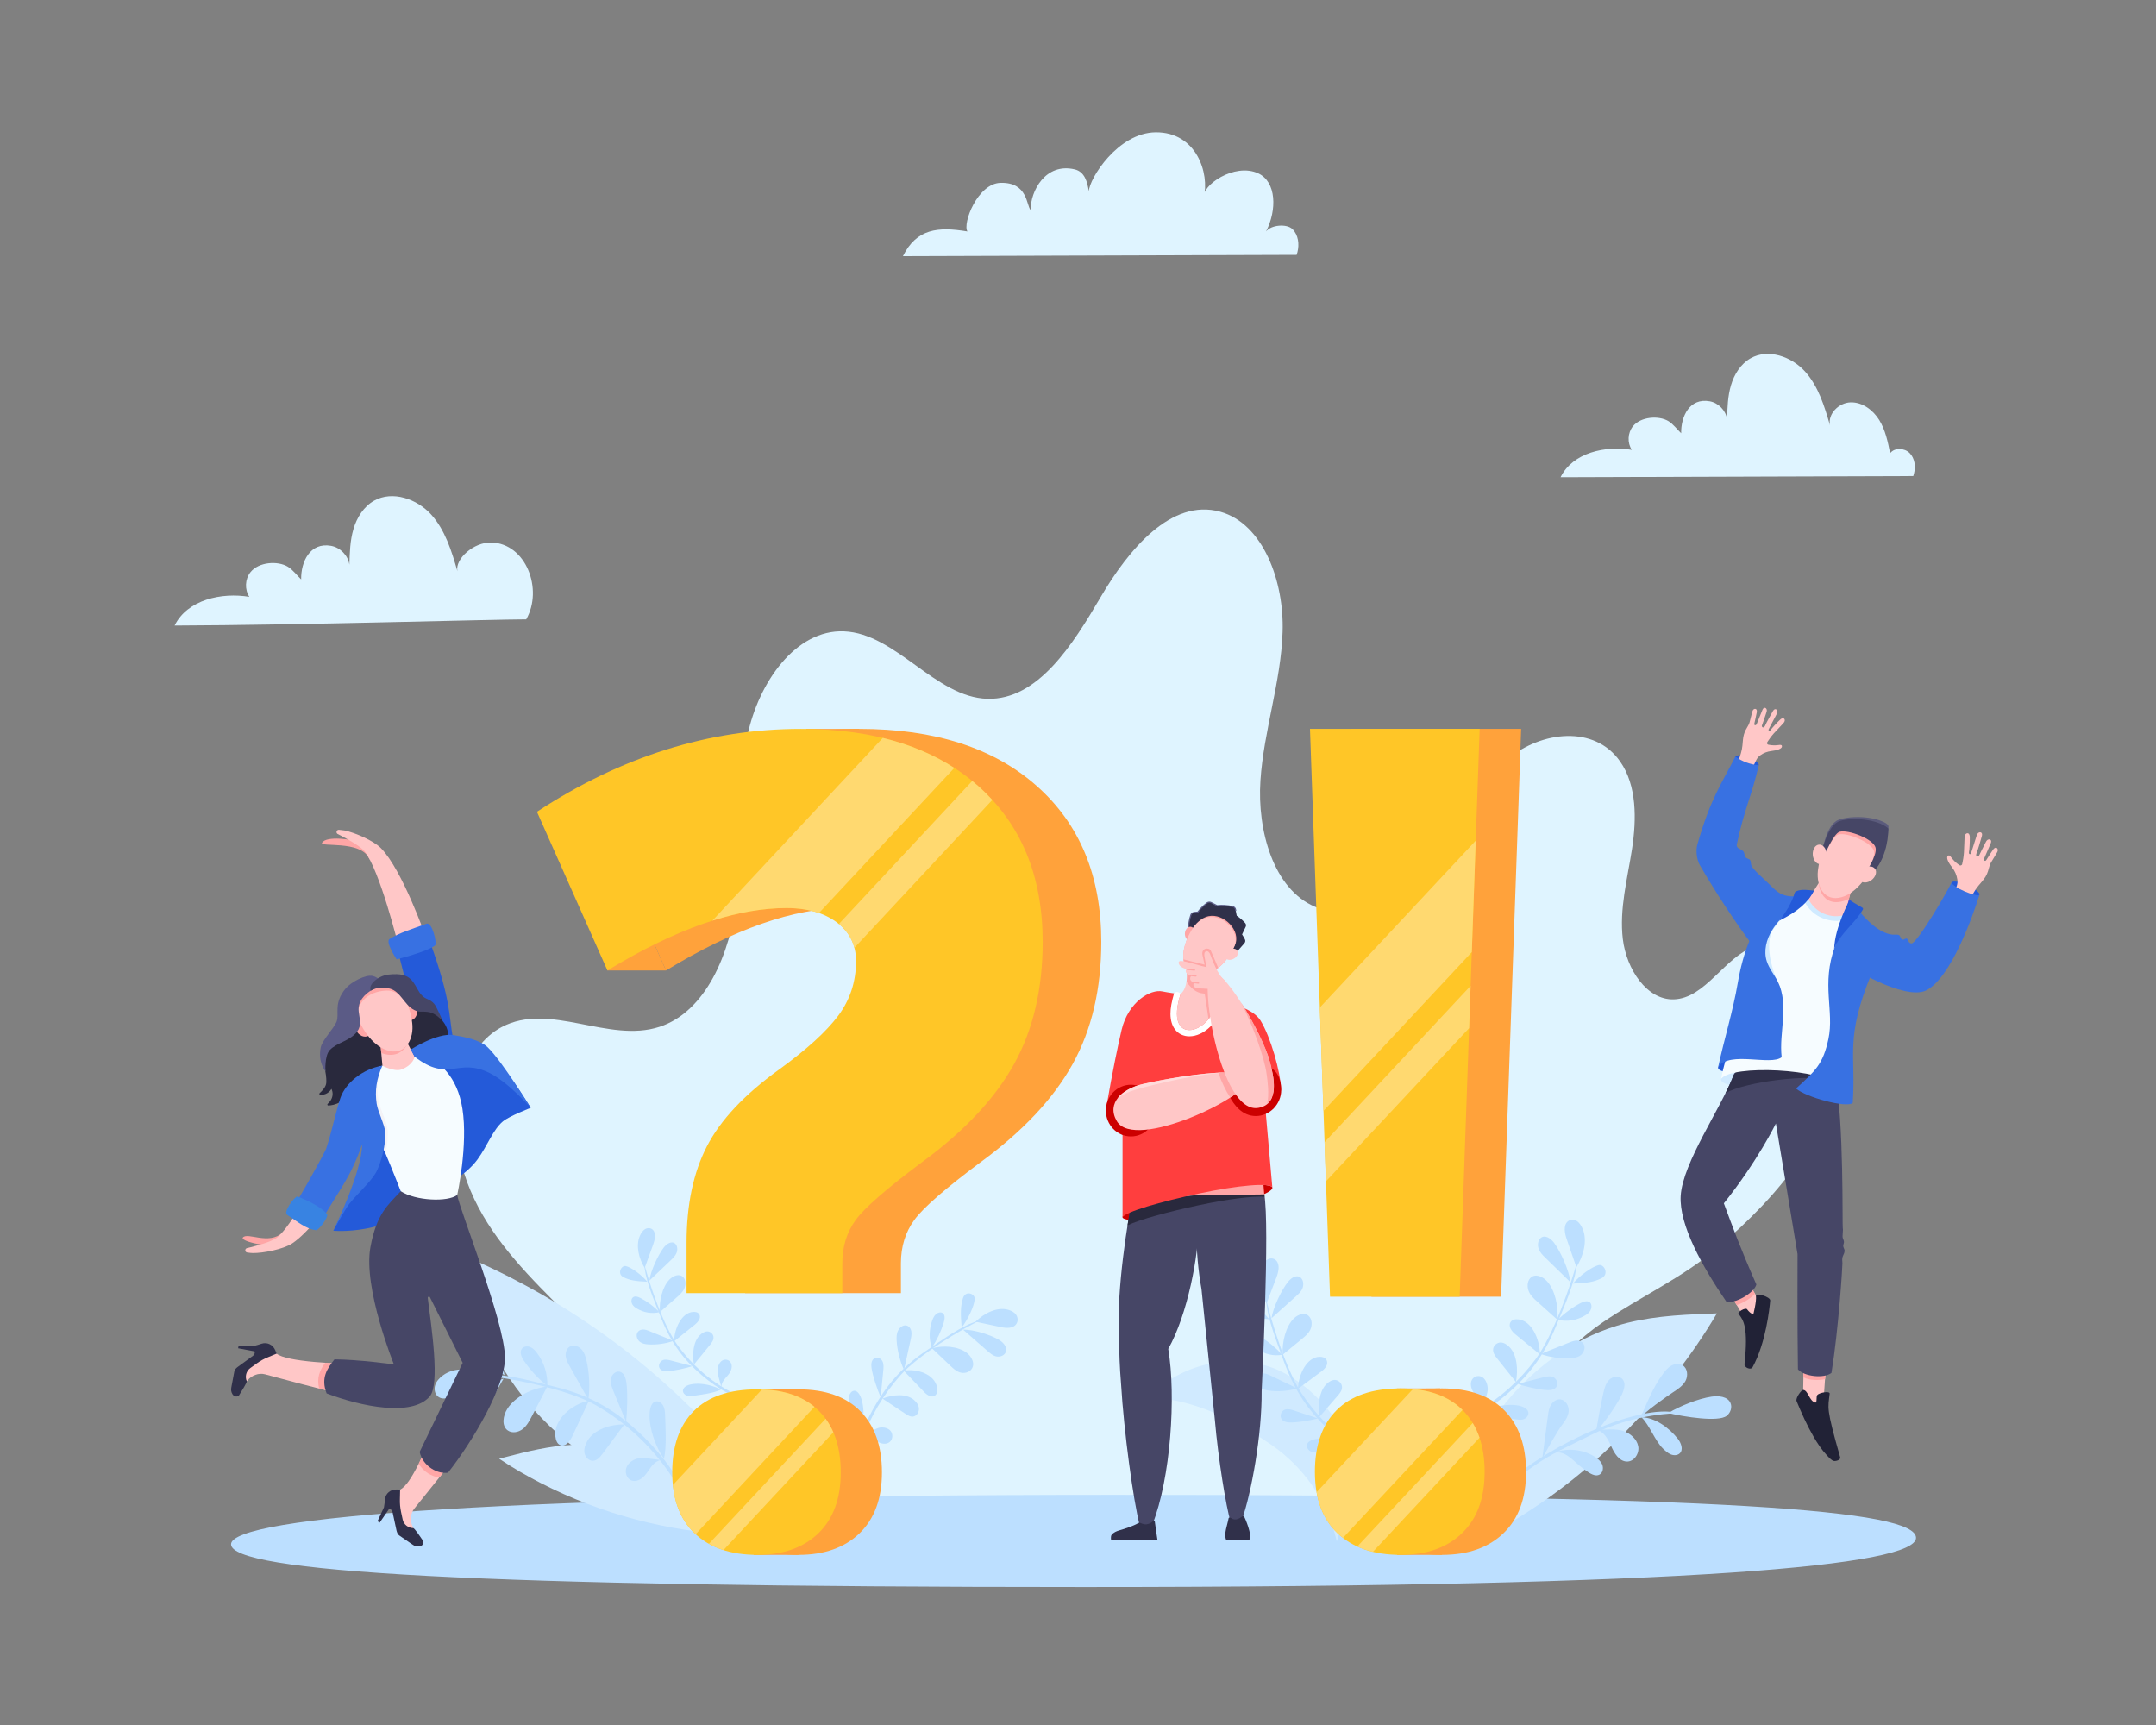 <svg version="1.2" xmlns="http://www.w3.org/2000/svg" viewBox="0 0 5000 4000" width="5000" height="4000">
	<rect x="0" y="0" width="5000" height="4000" fill="#808080" stroke="none"/>
	<title>vecteezy_q-and-a-or-faq-concept-with-tiny-people-characters-big_6959758-ai</title>
	<style>
		.s0 { fill: #dff4ff } 
		.s1 { fill: #bcdfff } 
		.s2 { fill: #d0eaff } 
		.s3 { fill: #ffa23b } 
		.s4 { fill: #ffc627 } 
		.s5 { fill: #ffd970 } 
		.s6 { fill: #ffc7c7 } 
		.s7 { fill: #30304a } 
		.s8 { fill: #245ad9 } 
		.s9 { fill: #29293d } 
		.s10 { fill: #ffa6a6 } 
		.s11 { fill: #f6fcff } 
		.s12 { fill: #3871e2 } 
		.s13 { fill: #464666 } 
		.s14 { fill: #5b5b86 } 
		.s15 { fill: #f3f3f7 } 
		.s16 { fill: #3883e2 } 
		.s17 { fill: #6e3fca } 
		.s18 { fill: #212236 } 
		.s19 { fill: #5b5b7c } 
		.s20 { fill: #cc0000 } 
		.s21 { fill: #000000 } 
		.s22 { fill: #ff3e3e } 
		.s23 { fill: #ffffff } 
		.s24 { fill: #ffdcdc } 
	</style>
	<g id="_Artboards_">
	</g>
	<g id="artwork">
		<g id="&lt;Group&gt;">
			<path id="&lt;Path&gt;" class="s0" d="m4215.4 2248.8c-35.5-46.6-94.4-72.6-146-54.5-70.3 24.8-114.4 121.2-188.1 123.1-62 1.6-109.4-69.8-117.8-139.7-8.4-69.9 10.6-139.5 21.3-208.8 10.7-69.4 11.3-147.5-27.4-202.9-59.7-85.6-182.6-70.4-260-6.7-77.3 63.7-126.7 161.5-192.5 240.2-65.8 78.8-165 141.1-255.1 103.2-96.4-40.6-134.5-176.6-126.7-292.9 7.8-116.4 47.6-227.8 51.4-344.4 3.9-116.7-44.8-251.1-144.7-278.8-113.8-31.5-212.7 87.9-277.4 198.2-64.7 110.3-145.4 238.6-262.3 235.6-121.5-3.2-211.7-151.7-333.1-156.4-111.7-4.3-197.8 118.3-223.6 241.7-25.8 123.5-11 253.4-25.3 379.3-14.3 125.9-71.3 260.9-178.5 296-118.8 38.9-254.6-58.9-366.5 0.8-84.4 45.1-118.3 167.7-102.2 272.5 37.8 244.9 261.2 368.8 402.5 556.2 41 54.3 76.9 112.6 104.3 174.4 17.9 40.6 31.5 159.7 63.1 177.3 22.3 12.4 95-1.8 121.7-2.2q66.2-1.2 132.5-2.4 127.3-2.3 254.7-4.6 509.6-9.2 1019.2-18.5 0 0 0.1 0 61.1-1.1 122.2-2.2c26.9-0.5 88.6 10 111.8-2.1 39.1-20.5 62.8-120.9 83-161.4 57.2-114.7 129.9-226.4 239.3-301.4 89.4-61.3 186.3-104 269.2-175 138.1-118.3 277.7-274.4 280-471.6 0.8-61.5-13.6-125.3-49.1-172z"/>
			<g id="&lt;Group&gt;">
				<path id="&lt;Path&gt;" class="s0" d="m404.9 1450.6c286.2-0.9 740.1-14.4 815.5-14.4 39.6-69.7-0.3-175.7-80.6-178.2-41.4-1.3-85 38.5-79 66.4-13.6-46.8-28.3-95.3-61.1-131.5-32.8-36.1-89.4-55.9-132.1-31.9-24.3 13.7-40.1 39.2-47.9 65.8-7.9 26.7-8.7 54.8-9.4 82.6-3.2-21.4-21.1-39.8-42.5-43.7-48.9-8.8-70.1 37-69.4 77.9-9.6-9.2-19.3-22.3-30.6-29.3-23.7-14.5-68-11.4-87 12.6-12.7 16-13.8 40-2.6 57.1-64.1-10.8-143.7 6.5-173.3 66.6z"/>
				<path id="&lt;Path&gt;" class="s0" d="m2094 594q456.5-1.5 913-3 1.1-3 1.9-6.2c4.7-18.4 2.2-39.8-11.3-53.3-13.4-13.5-50.1-10-61.5 5.2 25.6-49.7 24.1-115-18-134.7-55-25.6-133 28.2-126.6 57.8 14.4-59.6-17.7-153.7-111.2-153-87.7 0.7-154.4 107.5-155.2 137-3.4-22.7-10-45.5-32.4-51-68.1-16.4-103.2 50.7-102.5 94.2-10.2-9.8-5.9-64.8-70-63-53.2 1.5-88.5 94.6-76.6 112.7-68.2-11.4-118-6.6-149.6 57.3z"/>
				<path id="&lt;Path&gt;" class="s0" d="m3619.1 1106.6q409-1.4 818-2.7 0.9-2.8 1.6-5.6c4.3-16.4 2-35.6-10-47.7-12.1-12.1-35-13.2-45.3 0.4-5.3-26.6-11-53.9-25.2-77-14.3-23.2-39.2-41.8-66.5-41-27.3 0.8-53.4 26.8-47.7 53.3-13-44.5-26.9-90.7-58.2-125.2-31.2-34.4-85.2-53.3-125.8-30.4-23.2 13-38.2 37.3-45.7 62.7-7.5 25.4-8.3 52.2-9 78.6-3-20.3-20-37.9-40.4-41.5-46.6-8.4-66.8 35.2-66.1 74.1-9.2-8.7-18.4-21.2-29.2-27.9-22.5-13.8-64.7-10.8-82.9 12-12 15.2-13.1 38.2-2.4 54.4-61.1-10.2-136.9 6.2-165.2 63.5z"/>
			</g>
			<path id="&lt;Path&gt;" class="s1" d="m4443.5 3565.9c0 63.6-507.3 114.2-1929.2 114.2-1421.9 0-1978.5-35.7-1978.5-99.2 0-63.6 630.5-114.6 2052.4-114.6 1421.8 0 1855.3 36.1 1855.3 99.6z"/>
			<g id="&lt;Group&gt;">
				<g id="&lt;Group&gt;">
					<g id="&lt;Group&gt;">
						<path id="&lt;Path&gt;" class="s1" d="m2283.9 3056.1c-55.8 26.1-154.5 86.5-196.1 133.4-39.4 44.5-69.9 96.6-89.4 151.8-11.8 33.2-19.4 67.6-22.8 102-0.4 4.3-6.9 3.5-6.5-0.8 5.9-60.1 25.1-120.1 55.3-174.4 30-53.9 64.8-95.9 121.8-134.8 37.5-25.6 67.9-47.2 99.9-62.2 4-1.9 37.8-15 37.8-15z"/>
					</g>
					<g id="&lt;Group&gt;">
						<path id="&lt;Path&gt;" class="s1" d="m1995.5 3328.3c15.4-49.9 4-105.3-15.1-103.3-5.6 0.5-10 6.6-11.2 12.3-1.3 5.7-0.1 11.3 1.4 16.7 5.3 20.1 13.9 57.2 24.9 74.3z"/>
					</g>
					<g id="&lt;Group&gt;">
						<path id="&lt;Path&gt;" class="s1" d="m2042.3 3239.9q3-30.2 6-60.5c0.8-7.9 1.6-16.3-1.9-23.1-3.4-6.8-12.6-10.8-19.3-6.1-6.8 4.7-7 14.3-5.9 22 2.4 17.8 14 51.7 21.1 67.7z"/>
					</g>
					<g id="&lt;Group&gt;">
						<path id="&lt;Path&gt;" class="s1" d="m2096.5 3176.6q7.6-34.4 15.1-68.8c1.5-6.8 3-13.8 1.9-20.4-1.1-6.6-5.5-12.9-12-13.9-7.5-1.3-15.3 4.7-18.8 11.9-3.6 7.2-3.7 15.3-3.3 23 1.3 22.7 7.8 48.2 17.1 68.2z"/>
					</g>
					<g id="&lt;Group&gt;">
						<path id="&lt;Path&gt;" class="s1" d="m2161 3125.4c11.9-18.2 21.3-38 27.6-58.5 2.5-8.1 3.8-18.5-2.9-22.4-4.5-2.6-10.8-0.9-15.1 2.9-4.2 3.8-6.7 9.1-8.6 14.3-7.6 21-8 43.9-1 63.7z"/>
					</g>
					<g id="&lt;Group&gt;">
						<path id="&lt;Path&gt;" class="s1" d="m2230.2 3078q0.1-0.1 0.3-0.1c13.3-17 28.8-48.4 30-65.6 0.9-12.7-21.8-21.3-27.6-1.2-5.3 18.4-5.6 34.8-2.7 66.9z"/>
					</g>
					<g id="&lt;Group&gt;">
						<path id="&lt;Path&gt;" class="s1" d="m2262.5 3064.8q1.6 0.3 3.1 0.7 28 5.9 56 11.9c12.4 2.6 28.7 3.6 35.8-8 4.2-6.7 3-15.4-1.3-21.2-4.3-5.8-11.2-9.1-18.2-11.1-25.1-7.2-55.4 7.8-75.4 27.7z"/>
					</g>
					<g id="&lt;Group&gt;">
						<path id="&lt;Path&gt;" class="s1" d="m2233.6 3083.4q28.5 24.9 57.1 49.8c5.7 5 11.8 10.2 19.3 12 7.6 1.8 17.2-0.7 21.4-7.9 6.6-11.2-3.3-23.5-13.4-29.7-19.7-12.1-60.4-25.1-84.4-24.2z"/>
					</g>
					<g id="&lt;Group&gt;">
						<path id="&lt;Path&gt;" class="s1" d="m2161.3 3126.4q21.2 20.2 42.4 40.3c6.7 6.4 13.7 13 22.7 15.7 9 2.8 20.6 0.7 26.6-7.5 9.2-12.3 0.6-28.8-10.4-37.5-20.1-15.8-55-18.3-81.3-11z"/>
					</g>
					<g id="&lt;Group&gt;">
						<path id="&lt;Path&gt;" class="s1" d="m2095.9 3178.4q23.8 24.9 47.6 49.8c6.7 6.9 17.6 14.1 25.6 7.2 5.1-4.5 5.3-12.2 4.1-18.4-6.1-30.7-45.8-43.7-77.3-38.6z"/>
					</g>
					<g id="&lt;Group&gt;">
						<path id="&lt;Path&gt;" class="s1" d="m2046.5 3243.1q26.8 17.7 53.5 35.4c5.9 4 13 8.1 20.2 5.6 7.4-2.5 11.7-11.5 10.8-19.1-0.8-7.6-5.7-13.8-11.2-18.6-18.1-15.7-49.2-12.7-73.3-3.3z"/>
					</g>
					<g id="&lt;Group&gt;">
						<path id="&lt;Path&gt;" class="s1" d="m2002 3328.4c4.8-0.7 9.9 0.2 14.2 2.1 8 3.6 14.2 9.9 21.9 13.9 7.7 4.1 18.3 5.3 25.4-0.9 7.5-6.5 7.6-18.7 1.7-25.6-5.8-6.8-15.8-8.9-25.2-7.5-6.8 1-25.2 11.1-38 18z"/>
					</g>
				</g>
				<g id="&lt;Group&gt;">
					<path id="&lt;Compound Path&gt;" class="s2" d="m1605.2 3488.6c-61.8-15.1-121.4-38.6-177-69-55.8-30.6-107.5-68.4-153.3-112.5-45.6-43.9-85.3-94-117-148.9-41.4-72-68-151.6-92.5-230.9-2.3-7.4-4.7-14.8-7.1-22.3 56 22.2 110.4 48.5 163.3 77.2 55.3 30 108.8 63.2 160.4 99.1 51.6 35.9 101.1 74.7 148.3 116.2 47.2 41.5 92.1 85.7 134.3 132.3 46.4 51.2 90.5 105.7 122.9 167.2q2.9 5.6 5.7 11.1c-63.4 2.6-126.7-4.5-188-19.5z"/>
					<path id="&lt;Compound Path&gt;" class="s2" d="m1729 3553.9q-3.9 0.4-7.9 0.8c-43.9 3.7-88-0.7-131.1-7.2-39.2-6-78.1-14.1-116.2-24.2-38.2-10.1-75.7-22.2-112.4-36.4-36.7-14.1-72.5-30-107.3-47.9-33.2-17.1-65.7-35.7-96.5-56.4 4.8-1.2 9.6-2.4 14.3-3.7 50.8-13.4 102.4-25.9 155-28.5 40.2-1.9 80.4 1.6 119.3 10.2 39.1 8.5 76.8 22.1 112 40 35.2 17.9 67.8 40 96.9 65.9 28.7 25.7 53.8 55 73.9 87.4z"/>
					<g id="&lt;Group&gt;">
						<g id="&lt;Group&gt;">
							<path id="&lt;Path&gt;" class="s1" d="m1098 3187.2c75.9 5.6 215.1 32.6 281.6 70 63 35.5 118.1 84.5 161.3 142.4 26 34.8 47.6 73.1 64.1 113.3 2 5 9.4 0.9 7.3-4.1-28.8-70.3-73.2-134.1-128.9-185.9-55.2-51.4-111.8-86.1-193.6-106.5-54-13.4-97.9-25.5-141.4-28.7-5.4-0.4-50.4-0.5-50.4-0.5z"/>
						</g>
						<g id="&lt;Group&gt;">
							<path id="&lt;Path&gt;" class="s1" d="m1539.6 3382.5c-36.4-53.4-42.9-126.1-19.5-132.7 7-1.9 14.3 3.4 17.9 9.7 3.5 6.3 4.1 13.8 4.4 21 0.9 26.9 4.1 76-2.8 102z"/>
						</g>
						<g id="&lt;Group&gt;">
							<path id="&lt;Path&gt;" class="s1" d="m1452 3297.1q-14.6-35.4-29.2-70.7c-3.8-9.3-7.7-19.1-6.1-29 1.6-9.9 11.2-19.1 20.9-16.5 9.7 2.5 13.4 14.2 14.9 24 3.6 22.8 2.1 69.3-0.5 92.2z"/>
						</g>
						<g id="&lt;Group&gt;">
							<path id="&lt;Path&gt;" class="s1" d="m1364.5 3245.6q-21.4-38.2-42.8-76.5c-4.3-7.5-8.6-15.3-9.7-23.9-1-8.5 1.9-18.2 9.3-22.6 8.4-5 19.9-1.4 26.7 5.7 6.8 7.1 9.9 16.9 12.1 26.5 6.7 28.2 8.3 62.2 4.4 90.8z"/>
						</g>
						<g id="&lt;Group&gt;">
							<path id="&lt;Path&gt;" class="s1" d="m1269.3 3213.7c-20.8-16.5-39.1-36.2-54.1-58.1-5.9-8.6-11.1-20.6-4.6-28.6 4.4-5.3 12.6-6.1 19-3.5 6.4 2.6 11.3 7.9 15.4 13.3 16.7 21.9 25.4 49.6 24.3 76.9z"/>
						</g>
						<g id="&lt;Group&gt;">
							<path id="&lt;Path&gt;" class="s1" d="m1169.9 3188.7q-0.3-0.1-0.5-0.1c-21.9-14.3-51.7-45.2-59.4-65.5-5.7-15.1 18.2-36.2 32.3-14.5 13.1 19.9 19.4 39.7 27.6 80.1z"/>
						</g>
						<g id="&lt;Group&gt;">
							<path id="&lt;Path&gt;" class="s1" d="m1126.6 3187.8q-1.7 1.1-3.4 2.2-31.2 20.4-62.3 40.8c-13.9 9-32.9 17.9-45.6 7.2-7.3-6.3-9-17.4-6-26.4 3-9.1 10-16.4 17.6-22.1 27.2-20.5 68.7-16.4 99.7-1.7z"/>
						</g>
						<g id="&lt;Group&gt;">
							<path id="&lt;Path&gt;" class="s1" d="m1167.8 3196.8q-25 43.7-50 87.3c-5 8.8-10.3 17.9-18.6 23.7-8.4 5.8-20.7 7.1-28.3 0.4-11.9-10.5-4.5-30 5.2-42.3 19.1-24 62.8-58.9 91.7-69.1z"/>
						</g>
						<g id="&lt;Group&gt;">
							<path id="&lt;Path&gt;" class="s1" d="m1269.2 3215.1q-17.8 34.4-35.7 68.8c-5.7 11-11.7 22.2-21.3 29.8-9.7 7.6-24.3 10.5-34.5 3.4-15.3-10.7-11.1-34.7-1.1-50.4 18.1-28.7 58.8-48.1 92.6-51.6z"/>
						</g>
						<g id="&lt;Group&gt;">
							<path id="&lt;Path&gt;" class="s1" d="m1365.9 3247.6q-19.3 41.3-38.6 82.7c-5.4 11.6-15.8 25.4-27.8 20.8-7.7-3-10.7-12.3-11.5-20.4-4-40.1 38.6-74.6 77.9-83.1z"/>
						</g>
						<g id="&lt;Group&gt;">
							<path id="&lt;Path&gt;" class="s1" d="m1448 3302.9q-25.3 34.1-50.7 68.2c-5.6 7.6-12.5 15.8-22 16.2-9.8 0.5-18.1-8.5-19.8-18.1-1.7-9.6 1.8-19.4 6.6-27.8 15.9-27.6 54-38.6 85.9-38.5z"/>
						</g>
						<g id="&lt;Group&gt;">
							<path id="&lt;Path&gt;" class="s1" d="m1532 3385.6c-6 1.4-11.8 4.9-16.2 9.2-8.2 8.1-13.3 18.8-21 27.3-7.7 8.5-19.8 14.9-30.6 10.8-11.2-4.4-15.7-19.2-11.3-30.3 4.4-11 15.6-18.2 27.3-21 8.5-2 34 1.6 51.8 4z"/>
						</g>
					</g>
				</g>
				<g id="&lt;Group&gt;">
					<g id="&lt;Group&gt;">
						<path id="&lt;Path&gt;" class="s1" d="m1491.2 2919c13 55.6 47.6 155.4 80 200.1 30.7 42.3 69.1 77.1 111.8 101.9 25.8 15 53.1 26.3 81.1 33.5 3.5 0.9 1.7 6.9-1.8 6-48.9-12.7-95.5-37.7-135.9-72.6-39.9-34.5-69.4-72.2-92.7-130.4-15.3-38.3-28.5-69.3-36-101.2-0.9-4-6.5-37.3-6.5-37.3z"/>
					</g>
					<g id="&lt;Group&gt;">
						<path id="&lt;Path&gt;" class="s1" d="m1671.8 3222.2c-38.9-20.3-86.6-16.2-88 2-0.4 5.4 4 10.2 8.5 12 4.5 1.9 9.4 1.4 14.1 0.7 17.4-2.6 49.6-6.3 65.4-14.7z"/>
					</g>
					<g id="&lt;Group&gt;">
						<path id="&lt;Path&gt;" class="s1" d="m1605.9 3167.8q-24.6-6.4-49.2-12.8c-6.5-1.7-13.3-3.4-19.5-1-6.2 2.4-10.9 10.6-8.1 17.5 2.9 6.9 10.8 8.2 17.4 8.1 15.1-0.2 45-7 59.4-11.8z"/>
					</g>
					<g id="&lt;Group&gt;">
						<path id="&lt;Path&gt;" class="s1" d="m1561.8 3109.3q-27.3-11.1-54.6-22.2c-5.4-2.2-11-4.5-16.6-4.2-5.7 0.2-11.5 3.6-13.4 9.6-2.2 6.9 1.5 15 6.9 19.1 5.4 4.2 12.2 5.3 18.6 5.8 19 1.4 41.1-1.6 59.1-8.1z"/>
					</g>
					<g id="&lt;Group&gt;">
						<path id="&lt;Path&gt;" class="s1" d="m1529.5 3042.7c-13.3-13.4-28.2-24.5-44.2-32.9-6.3-3.3-14.7-5.7-19 0.2-2.9 3.9-2.4 10 0 14.4 2.5 4.5 6.5 7.4 10.6 9.8 16.1 9.7 35.1 12.7 52.6 8.5z"/>
					</g>
					<g id="&lt;Group&gt;">
						<path id="&lt;Path&gt;" class="s1" d="m1501 2972.1q0-0.2-0.1-0.3c-12-14.5-35.6-32.8-49.6-36-10.4-2.3-21.1 18-5.4 25.8 14.5 7.2 28.1 9.4 55.1 10.5z"/>
					</g>
					<g id="&lt;Group&gt;">
						<path id="&lt;Path&gt;" class="s1" d="m1495.1 2940.1q0.5-1.4 1-2.8 9.3-25.6 18.6-51.2c4.1-11.4 7.5-26.6-1-34.7-4.9-4.6-12.3-4.5-17.8-1.2-5.5 3.4-9.3 9.4-12.1 15.8-9.8 22.7-2.1 53 11.3 74.1z"/>
					</g>
					<g id="&lt;Group&gt;">
						<path id="&lt;Path&gt;" class="s1" d="m1506 2969.5q25.1-23.9 50.2-47.8c5-4.8 10.2-9.9 12.9-16.8 2.7-6.9 2.1-16.2-3.2-21-8.3-7.5-20 0.4-26.7 9.1-13.1 17.1-30.2 53.8-33.2 76.5z"/>
					</g>
					<g id="&lt;Group&gt;">
						<path id="&lt;Path&gt;" class="s1" d="m1530.4 3042.5q20-17.5 40-35c6.3-5.6 12.8-11.4 16.5-19.5 3.7-8.2 3.8-19.3-2-26-8.8-10-23.8-3.9-32.7 5.4-16.3 17-23.8 49.6-21.8 75.1z"/>
					</g>
					<g id="&lt;Group&gt;">
						<path id="&lt;Path&gt;" class="s1" d="m1563.3 3110.2q24.3-19.5 48.6-38.9c6.8-5.5 14.4-14.9 10-23.2-2.9-5.4-9.3-6.4-14.7-6-26.3 2-43.3 37.8-43.9 68.1z"/>
					</g>
					<g id="&lt;Group&gt;">
						<path id="&lt;Path&gt;" class="s1" d="m1609.2 3164.2q18.8-23 37.7-46.1c4.2-5.1 8.6-11.2 7.7-18.3-0.9-7.3-7.7-12.4-14.1-12.5-6.4 0-12.3 3.8-17.1 8.4-15.9 15.2-18.3 44.8-14.2 68.5z"/>
					</g>
					<g id="&lt;Group&gt;">
						<path id="&lt;Path&gt;" class="s1" d="m1672.9 3216.1c0.2-4.6 1.7-9.3 4-13.1 4.2-7 10.4-12.2 14.9-18.9 4.6-6.8 7.2-16.6 3.2-24-4.2-7.8-14.3-9.3-20.9-4.7-6.6 4.7-9.8 13.9-10.2 22.8-0.2 6.6 5.3 25.1 9 37.9z"/>
					</g>
				</g>
				<g id="&lt;Group&gt;">
					<g id="&lt;Group&gt;">
						<path id="&lt;Path&gt;" class="s3" d="m1847.5 3221.7l-99.7 0.1v383.7h104z"/>
						<path id="&lt;Path&gt;" class="s3" d="m1654.5 3414.1q0-92.2 50-142.3 50-50.1 147.3-50.1 93.4 0 143.5 50.6 50 50.6 50 141.8 0 91.2-51.9 141.3-51.9 50.1-141.6 50.1-92.6 0-144.9-49.6-52.4-49.6-52.4-141.8z"/>
						<path id="&lt;Path&gt;" class="s4" d="m1559 3414.1q0-92.2 50-142.3 50-50.1 147.3-50.1 93.4 0 143.5 50.6 50 50.6 50 141.8 0 91.2-51.9 141.3-51.9 50.1-141.6 50.1-92.6 0-144.9-49.6-52.4-49.6-52.4-141.8z"/>
						<path id="&lt;Path&gt;" class="s5" d="m1767.3 3221.8l-206.8 221.7c4.9 47.3 21.8 84.8 50.9 112.4 0.6 0.5 1.2 1.1 1.9 1.7l275.5-295.4c-30.4-25.2-70.9-38.7-121.5-40.4z"/>
						<path id="&lt;Path&gt;" class="s5" d="m1677.9 3594.3l254.7-273q-7.4-17.1-17.9-31.5l-270.6 290q15.7 8.8 33.8 14.5z"/>
					</g>
					<g id="&lt;Group&gt;">
						<path id="&lt;Path&gt;" class="s3" d="m1869.1 1690.2h123.7l-72.1 146z"/>
						<path id="&lt;Path&gt;" class="s3" d="m1544.6 2250.4h-135.9l-27.7-368z"/>
						<g id="&lt;Group&gt;">
							<path id="&lt;Compound Path&gt;" class="s3" d="m1728.1 2998.5v-116.3q0-132.6 47.1-223.9 47-91.4 167-177.9 95.3-69 137.1-124.5 41.7-55.5 41.8-127.2c0-37.9-15-67.8-44.8-90q-44.7-33.1-116.4-33.1-177.7 0-415.3 144.8l-163.6-368q293-192.1 611.8-192.2 262.4 0 411.8 132.6 149.4 132.6 149.4 361.3 0 163.7-66.5 283.4-66.5 119.7-212.3 226.6-123.6 92-154.7 134.6-31.2 42.7-31.2 100.8v69z"/>
						</g>
						<g id="&lt;Group&gt;">
							<path id="&lt;Compound Path&gt;" class="s4" d="m1592.2 2998.5v-116.3q0-132.6 47.1-223.9 47-91.4 167-177.9 95.3-69 137.1-124.5 41.8-55.5 41.8-127.2c0-37.9-14.9-67.8-44.7-90q-44.8-33.1-116.5-33.1-177.7 0-415.3 144.8l-163.5-368q292.9-192.1 611.7-192.2 262.4 0 411.8 132.6 149.4 132.6 149.4 361.3 0 163.7-66.4 283.4-66.5 119.7-212.4 226.6-123.5 92-154.7 134.6-31.2 42.7-31.2 100.8v69z"/>
						</g>
						<path id="&lt;Path&gt;" class="s5" d="m2047.3 1711.1l-395.3 423.8c61.3-19.5 118.7-29.3 172-29.3 28.2 0 53.3 3.9 75.2 11.6l314-336.5q-72.6-47-165.9-69.6z"/>
						<path id="&lt;Path&gt;" class="s5" d="m2268.7 1822.8c-4.6-4-9.2-8-14-11.8l-309.3 331.6q27.5 22.5 36 55.2l319.9-342.9c-10.2-11.1-21-21.8-32.6-32.1z"/>
					</g>
				</g>
			</g>
			<g id="&lt;Group&gt;">
				<path id="&lt;Path&gt;" class="s2" d="m3100.1 3574.1c-26.9-117.8-99.9-188.7-154.4-225.7-85.5-57.9-180.7-104.9-281.6-107.8 66.1-71.6 173.5-101.2 270-74.5 96.4 26.7 202.1 140.7 204.5 240.8 1.1 43.3-38.5 167.2-38.5 167.2z"/>
				<g id="&lt;Group&gt;">
					<path id="&lt;Compound Path&gt;" class="s2" d="m3390.1 3422.4c23.7-56.4 54-108.3 89.6-154.5 35.7-46.3 76.9-86.7 122.4-119.5 45.2-32.7 94.8-57.9 147-74 68.4-21.1 140.7-25.5 212.4-28 6.7-0.2 13.4-0.6 20.2-0.9-28.7 48.8-60.6 94.9-94.2 138.8-35.1 46-72.7 89.3-112.3 130.1-39.5 40.8-81.1 78.7-124.6 113.7-43.5 34.9-88.9 66.8-135.9 95.4-51.7 31.5-105.6 59.9-163.6 75q-5.2 1.3-10.5 2.5c9-62.7 26-122.8 49.5-178.6z"/>
					<g id="&lt;Group&gt;">
						<g id="&lt;Group&gt;">
							<path id="&lt;Path&gt;" class="s1" d="m3431.9 3533.2c11.6-28.6 31.9-54.7 53.9-75.7 28-26.6 58.2-50.4 90.8-71 35.1-22.1 70.1-37.4 113.5-59.2 102.4-51.6 203.8-49.8 200.1-50.6-5.9-1.2-11.6-2.6-17.6-3.2-6.6-0.5-13.2-0.6-19.8-0.3-15.5 0.6-30.8 3.1-46 6.3-37.2 7.9-73.3 20.7-108.2 35.4-38.9 16.3-76.5 35.6-112.4 57.5-34.4 21-67.5 44.4-97.1 71.7-24 22.1-46.2 47.3-60.3 77.1q-2.3 4.8-4.2 9.8c-1.8 4.6 5.5 6.7 7.3 2.2z"/>
						</g>
						<g id="&lt;Group&gt;">
							<path id="&lt;Path&gt;" class="s1" d="m3868.9 3276.7c26.1-16.2 69.6-33.6 100.3-38.1 16.4-2.5 37.6-0.6 44.1 15 4.3 10.3-0.3 22.8-9 29.5-19.2 15-98 2.3-135.4-6.4z"/>
						</g>
						<path id="&lt;Path&gt;" class="s1" d="m3902.3 3165.9c-8.1-5-18.8-3.6-26.8 1.1-8.1 4.7-14 12.1-19.5 19.6-22.3 30.1-37.2 68-52.3 102.4 5.7-12.1 64.7-53 75.9-60.3 11.2-7.3 22.9-14.9 29.3-26.6 6.3-11.8 5-29-6.6-36.2z"/>
						<g id="&lt;Group&gt;">
							<path id="&lt;Path&gt;" class="s1" d="m3701.3 3319.9c16.7-16.6 54.4-70.2 62.6-92.4 3.5-9.4 5.8-21-0.7-28.9-7.4-9.2-22.8-7.3-31.1 0.7-8.3 8.1-11.3 20.1-13.9 31.5-5.9 26.6-12.5 62.2-16.9 89.1z"/>
						</g>
						<g id="&lt;Group&gt;">
							<path id="&lt;Path&gt;" class="s1" d="m3576.4 3384.4c3.5-11.6 38.6-70.6 46-80.1 7.4-9.4 14.6-19.9 15.5-32 0.9-12.1-6.9-25.8-19-27.3-9.2-1.1-17.8 5.2-22.3 13.1-4.6 7.9-5.8 17.2-7 26.3q-6.6 50-13.2 100z"/>
						</g>
						<g id="&lt;Group&gt;">
							<path id="&lt;Path&gt;" class="s1" d="m3806.6 3286.3c32.2 0.9 63.6 24.1 84 49.4 8.1 10 14 25.9 4.8 34.5-5.3 4.9-13.8 5.1-20.6 2.3-6.9-2.8-12.4-8-17.8-13.1-19-18.1-31.4-55-50.4-73.1z"/>
						</g>
						<g id="&lt;Group&gt;">
							<path id="&lt;Path&gt;" class="s1" d="m3701.7 3315.6c17.2-0.4 46.5-3.1 62.8 2.5 16.4 5.6 31.5 18.6 34.7 35.5 3.2 16.9-9.6 36.2-26.7 35.5-17.7-0.8-28.9-19.4-36.1-35.7-7.3-16.3-17.1-35.2-34.7-37.8z"/>
						</g>
						<g id="&lt;Group&gt;">
							<path id="&lt;Path&gt;" class="s1" d="m3596.5 3371.7c31.5-15.1 71-12.9 101.2 5.8 7.5 4.6 14.6 10.5 18 18.5 3.3 8.1 1.6 18.6-5.7 23-10.9 6.5-24.1-3.3-34.7-10.8-29.6-20.7-46.4-51-78.8-36.5z"/>
						</g>
					</g>
				</g>
				<g id="&lt;Group&gt;">
					<g id="&lt;Group&gt;">
						<path id="&lt;Path&gt;" class="s1" d="m2933.2 2998.2c13.5 64.1 50.3 180 85.5 233 33.4 50.3 75.7 92.5 122.9 123.7 28.4 18.8 58.6 33.5 89.7 43.7 3.9 1.2 1.9 7.9-2 6.6-54.3-17.7-105.9-49.5-150.3-91.9-43.9-42-76-86.9-100.9-154.6-16.4-44.7-30.5-80.9-38.3-117.6-0.9-4.6-6.6-42.9-6.6-42.9z"/>
					</g>
					<g id="&lt;Group&gt;">
						<path id="&lt;Path&gt;" class="s1" d="m3129 3355.4c-43.1-25.8-96.3-24.3-98.2-3.8-0.5 6.1 4.2 11.9 9.2 14.3 5 2.4 10.5 2.2 15.7 1.7 19.6-1.7 55.5-3.7 73.3-12.2z"/>
					</g>
					<g id="&lt;Group&gt;">
						<path id="&lt;Path&gt;" class="s1" d="m3056.5 3289.1q-27.3-9.1-54.7-18.1c-7.1-2.3-14.7-4.7-21.7-2.4-6.9 2.3-12.4 11.3-9.3 19.3 3 8.1 11.9 10.1 19.2 10.5 16.9 0.8 50.3-4.9 66.5-9.3z"/>
					</g>
					<g id="&lt;Group&gt;">
						<path id="&lt;Path&gt;" class="s1" d="m3008.5 3219.5q-30.3-14.5-60.6-29.1c-6-2.9-12.1-5.8-18.4-5.9-6.4-0.1-13 3.3-15.2 10-2.6 7.7 1.4 17.1 7.4 22.2 6 5.1 13.5 6.8 20.6 7.8 21.2 3 46 1.1 66.2-5z"/>
					</g>
					<g id="&lt;Group&gt;">
						<path id="&lt;Path&gt;" class="s1" d="m2973.6 3141.5c-14.5-16.1-31-29.8-48.7-40.5-6.9-4.2-16.2-7.5-21.2-1.1-3.3 4.2-2.8 11.3-0.2 16.5 2.7 5.1 7.1 8.8 11.6 11.8 17.8 12.1 38.9 16.9 58.5 13.3z"/>
					</g>
					<g id="&lt;Group&gt;">
						<path id="&lt;Path&gt;" class="s1" d="m2943.2 3059.2q0-0.2-0.1-0.3c-13.1-17.3-39.1-39.8-54.7-44.3-11.6-3.4-23.8 18.9-6.4 28.9 16 9.2 31.1 12.6 61.2 15.7z"/>
					</g>
					<g id="&lt;Group&gt;">
						<path id="&lt;Path&gt;" class="s1" d="m2937.2 3022.4q0.6-1.5 1.2-3.1 10.9-28.5 21.7-57c4.8-12.6 8.9-29.7-0.5-39.4-5.4-5.7-13.6-6.1-19.8-2.6-6.2 3.4-10.5 10-13.7 17.1-11.4 25.2-3.4 60.1 11.1 85z"/>
					</g>
					<g id="&lt;Group&gt;">
						<path id="&lt;Path&gt;" class="s1" d="m2948.8 3056.7q28.5-25.5 56.9-51c5.7-5.1 11.7-10.5 14.8-18.1 3.1-7.7 2.6-18.3-3.2-24.2-9.1-9-22.3-0.9-29.9 8.6-15 18.5-34.8 59.1-38.6 84.7z"/>
					</g>
					<g id="&lt;Group&gt;">
						<path id="&lt;Path&gt;" class="s1" d="m2974.7 3141.3q22.6-18.5 45.2-37.1c7.2-5.8 14.6-12 18.9-21 4.2-9 4.5-21.6-1.9-29.6-9.6-12.1-26.4-6.1-36.5 3.8-18.5 18.2-27.5 54.7-25.7 83.9z"/>
					</g>
					<g id="&lt;Group&gt;">
						<path id="&lt;Path&gt;" class="s1" d="m3010.1 3220.5q27.5-20.4 54.9-40.8c7.8-5.7 16.4-15.9 11.6-25.7-3.1-6.3-10.2-7.9-16.2-7.8-29.4 0.4-49 40-50.3 74.3z"/>
					</g>
					<g id="&lt;Group&gt;">
						<path id="&lt;Path&gt;" class="s1" d="m3060.2 3285.1q21.5-24.8 43-49.7c4.7-5.5 9.9-12.2 9-20.3-0.9-8.4-8.4-14.7-15.6-15.2-7.1-0.5-13.7 3.4-19.2 8.4-18 16.1-21.2 49.6-17.2 76.8z"/>
					</g>
					<g id="&lt;Group&gt;">
						<path id="&lt;Path&gt;" class="s1" d="m3130.4 3348.6c0.2-5.2 2-10.5 4.6-14.6 4.8-7.7 11.9-13.2 17.1-20.5 5.2-7.4 8.3-18.4 4-27.1-4.5-9.1-15.8-11.6-23.3-6.7-7.4 4.8-11.2 15.1-11.7 25.2-0.4 7.5 5.3 28.9 9.3 43.7z"/>
					</g>
				</g>
				<g id="&lt;Group&gt;">
					<g id="&lt;Group&gt;">
						<g id="&lt;Group&gt;">
							<path id="&lt;Path&gt;" class="s1" d="m3660.8 2913.2c-16.6 66.1-59.8 185-99.2 238-37.3 50.3-83.7 91.5-135 120.9-30.9 17.7-63.6 31-97 39.4-4.2 1.1-2.2 8.2 1.9 7.2 58.4-14.8 114.4-44.5 163.1-85.8 48.2-40.9 84-85.6 112.8-154.8 19-45.6 35.4-82.5 44.9-120.4 1.1-4.8 8.5-44.5 8.5-44.5z"/>
						</g>
						<g id="&lt;Group&gt;">
							<path id="&lt;Path&gt;" class="s1" d="m3439.9 3273.5c46.8-24 103.4-18.8 104.6 2.9 0.4 6.4-4.9 12.1-10.3 14.3-5.4 2.1-11.2 1.5-16.8 0.7-20.7-3.2-58.8-7.8-77.5-17.9z"/>
						</g>
						<g id="&lt;Group&gt;">
							<path id="&lt;Path&gt;" class="s1" d="m3519.4 3209.1q29.4-7.5 58.8-15.1c7.7-1.9 15.9-3.9 23.2-1 7.2 2.9 12.8 12.7 9.2 20.9-3.5 8.2-13 9.7-20.8 9.6-18-0.3-53.3-8.6-70.4-14.4z"/>
						</g>
						<g id="&lt;Group&gt;">
							<path id="&lt;Path&gt;" class="s1" d="m3573 3139.6q32.7-13.1 65.4-26.2c6.5-2.6 13.1-5.2 19.8-4.9 6.8 0.3 13.7 4.3 15.8 11.5 2.5 8.2-2.1 17.8-8.6 22.8-6.6 4.9-14.6 6.1-22.3 6.7-22.6 1.6-48.9-2.1-70.1-9.9z"/>
						</g>
						<g id="&lt;Group&gt;">
							<path id="&lt;Path&gt;" class="s1" d="m3612.8 3060.4c16-15.9 34-29 53.2-39 7.5-3.8 17.6-6.7 22.6 0.3 3.3 4.7 2.6 12-0.4 17.3-3 5.2-7.8 8.8-12.7 11.6-19.4 11.4-42 14.9-62.7 9.8z"/>
						</g>
						<g id="&lt;Group&gt;">
							<path id="&lt;Path&gt;" class="s1" d="m3648 2976.4q0.1-0.2 0.1-0.4c14.6-17.1 43-38.8 59.8-42.5 12.4-2.7 24.7 21.5 5.8 30.7-17.3 8.5-33.5 11.1-65.7 12.2z"/>
						</g>
						<g id="&lt;Group&gt;">
							<path id="&lt;Path&gt;" class="s1" d="m3655.7 2938.3q-0.6-1.6-1.1-3.3-10.6-30.6-21.1-61.1c-4.7-13.6-8.4-31.8 1.9-41.3 5.9-5.6 14.7-5.4 21.2-1.4 6.4 4.1 10.8 11.3 14 18.9 11.2 27.1 1.4 63.2-14.9 88.2z"/>
						</g>
						<g id="&lt;Group&gt;">
							<path id="&lt;Path&gt;" class="s1" d="m3642.1 2973.3q-29.3-28.6-58.7-57.2c-5.9-5.8-12-11.8-15-20-3.1-8.3-2.1-19.4 4.3-25.1 9.9-8.9 23.7 0.6 31.5 11 15.2 20.5 34.8 64.3 37.9 91.3z"/>
						</g>
						<g id="&lt;Group&gt;">
							<path id="&lt;Path&gt;" class="s1" d="m3611.7 3060.2q-23.4-21-46.8-42c-7.5-6.7-15.1-13.6-19.3-23.3-4.3-9.7-4.1-23 2.9-30.9 10.7-11.9 28.4-4.6 38.8 6.6 19 20.3 27.3 59.1 24.4 89.6z"/>
						</g>
						<g id="&lt;Group&gt;">
							<path id="&lt;Path&gt;" class="s1" d="m3571.2 3140.6q-28.5-23.3-57-46.6c-8-6.5-16.9-17.8-11.4-27.7 3.5-6.3 11.1-7.6 17.5-7 31.3 2.5 50.7 45.3 50.9 81.3z"/>
						</g>
						<g id="&lt;Group&gt;">
							<path id="&lt;Path&gt;" class="s1" d="m3515.6 3204.7q-22-27.5-43.9-55c-4.9-6.2-10.1-13.5-8.9-21.9 1.3-8.7 9.5-14.7 17.1-14.8 7.6 0 14.5 4.5 20.2 10.1 18.5 18.2 20.8 53.4 15.5 81.6z"/>
						</g>
						<g id="&lt;Group&gt;">
							<path id="&lt;Path&gt;" class="s1" d="m3438.7 3266.3c0-5.5-1.8-11.1-4.4-15.6-4.8-8.5-12.1-14.6-17.4-22.7-5.3-8.1-8.3-19.8-3.3-28.6 5.1-9.2 17.2-11 24.9-5.4 7.8 5.6 11.5 16.5 11.7 27.2 0.1 7.8-6.7 29.8-11.5 45.1z"/>
						</g>
					</g>
				</g>
				<g id="&lt;Group&gt;">
					<g id="&lt;Group&gt;">
						<path id="&lt;Path&gt;" class="s3" d="m3339.9 3219.5l-100.3 0.1v385.9h104.7z"/>
						<g id="&lt;Group&gt;">
							<path id="&lt;Compound Path&gt;" class="s3" d="m3145.6 3413q0-92.7 50.4-143.1 50.3-50.4 148.3-50.4 94.1 0 144.5 50.9 50.3 50.9 50.3 142.6 0.1 91.7-52.2 142.1-52.3 50.4-142.6 50.4-93.3 0-146-49.9-52.7-49.9-52.7-142.6z"/>
						</g>
						<g id="&lt;Group&gt;">
							<path id="&lt;Compound Path&gt;" class="s4" d="m3049.4 3413q0-92.7 50.4-143.1 50.4-50.4 148.3-50.4 94.1 0 144.5 50.9 50.4 50.9 50.4 142.6 0 91.7-52.3 142.1-52.2 50.4-142.6 50.4-93.2 0-145.9-49.9-52.8-49.9-52.8-142.6z"/>
						</g>
						<path id="&lt;Path&gt;" class="s5" d="m3276.9 3220.9l-223.6 239.2c7 39.4 23.2 71.2 48.9 95.5 3.9 3.7 8 7.2 12.3 10.5l277.2-296.6q-42.3-41.9-114.8-48.6z"/>
						<path id="&lt;Path&gt;" class="s5" d="m3431.2 3333.8q-6.3-18.4-15.8-34.1l-267.6 286.4q16.8 7.7 36.1 12.4z"/>
					</g>
					<g id="&lt;Group&gt;">
						<path id="&lt;Compound Path&gt;" class="s3" d="m3481.2 3006.8h-300.6l-46.4-1316.6h393.5z"/>
					</g>
					<g id="&lt;Group&gt;">
						<path id="&lt;Compound Path&gt;" class="s4" d="m3385.1 3006.8h-300.6l-46.5-1316.6h393.5z"/>
					</g>
					<path id="&lt;Path&gt;" class="s5" d="m3069.3 2576l344-368.2 9.1-258.5-361.6 387z"/>
					<path id="&lt;Path&gt;" class="s5" d="m3075 2739.4l332.1-355.3 3.4-98.1-338.7 362.5z"/>
				</g>
			</g>
			<g id="&lt;Group&gt;">
				<g id="&lt;Group&gt;">
					<path id="&lt;Path&gt;" class="s6" d="m859.4 3221.8c5.7-19 11-38.1 15.2-57.4-101.5-1.5-209-6.8-233.1-25.4l-22.6-7.7c0 0-57.8 40.8-59.2 42.1-1.4 1.3-0.5 35.4-0.5 35.4l10.9-4.4 2.2-1.5 1.8-2.2c9.7-11.4 25.7-17.7 40.2-14 24.6 6.3 133.1 37 237.5 59.3q3.8-12.1 7.6-24.2z"/>
					<path id="&lt;Path&gt;" class="s7" d="m551.1 3169.8c-3.2 2.4-6.8 5.8-7.6 9.9l-7.2 38.2c-1 5.2 0 10.6 2.8 15 0.7 1.1 1.9 2.4 3.2 3.6 2.6 2.5 9.8 2.5 11.8-0.6 6.3-10 18.9-30.1 18.2-33-4.8-10.6-1.4-23.6 7.9-30.4l15.1-10.9c7.9-5.8 16.5-10.5 25.4-14.1l20.8-8.7-3.1-7.7c-5.3-13-18.9-19.5-31.7-15.3l-8.2 2.6-9.9 2.7-35.3-0.5-1.1 5.8 37.2 7c1.1 0.2 1.8 1.3 1.5 2.5l-0.3 1.7c-0.5 2.7-1.8 4.6-3.9 6.2z"/>
				</g>
				<path id="&lt;Path&gt;" class="s8" d="m998.7 2188.3c46.9 130.8 41.9 164.4 51.9 220.7-11 13.9-76.9-3.1-76.9-3.1l-48.3-190.6c0 0 65.9-47.4 73.3-27z"/>
				<path id="&lt;Path&gt;" class="s9" d="m751.7 2440.5l2.7 43.6c0 0 3.1 14.3 2.2 26.9-0.6 9.5-9.9 19-15.3 23.8-1.4 1.3-0.7 3.7 1.2 3.9 6.5 0.4 18.2-0.9 26.2-13.8 7.4 16.8-2.3 28.9-8.8 34.7-1.5 1.3-0.6 4 1.4 3.9 12.7-0.4 41.5-5.8 57.4-44.8 7.4-18.1 57.9-2.1 72.3-30.1 15.9-31.2 35.1-26.6 44.1-32.8 8.5-6 18.9-2.8 25.4-11.3 4.6-6.2 8.7-17.6 19.8-15.8 22 3.5 18-17.8 30.1-13.8 19.1 6.2 21 31.3 22.5 26.6 16.2-48.9 0.1-67.5-13.5-82.2-21.7-23.3-88.5-91.2-88.5-91.2l-42.5 12.6-65.4 15.6-27.9 72.5z"/>
				<path id="&lt;Path&gt;" class="s8" d="m1230.8 2568.9c0 0-49.6 19-64.6 31.5-23.2 19.4-35.6 56.4-59 88.4-29.4 40.3-83.6 63.8-109.4 87.4-99.5 90.8-224.8 77.6-224.8 77.6l46.7-91.7 58.6-218.1 11.3-72.9 79.1-43c0 0 142.7 7 181.8 34.5 27.5 19.3 80.3 106.3 80.3 106.3z"/>
				<path id="&lt;Path&gt;" class="s10" d="m861.5 2372.5c5.6 11.7 2.3 25-7.4 29.7-9.7 4.7-22.2-0.9-27.8-12.6-5.7-11.7-2.4-25 7.3-29.7 9.8-4.7 22.2 0.9 27.9 12.6z"/>
				<path id="&lt;Path&gt;" class="s10" d="m747 1954c-7.3 11.4 87.9-6.3 108.8 36 9.1 18.4-10.6-32.5-23.1-37.5-15.7-6.3-75.4-14.8-85.7 1.5z"/>
				<path id="&lt;Path&gt;" class="s6" d="m880.7 2403.5l9.1 99.6 91.2-16-61.8-117z"/>
				<path id="&lt;Path&gt;" class="s11" d="m929.4 2762.3c0 0-68.7-178.6-112.2-248.8 5.8-19.5 69.5-42.4 69.5-42.4 0 0 28.1 15.3 45.1 8.6 26.9-10.6 29.8-29.4 29.8-29.4 0 0 16.3-4.7 23.4-2 32.1 12.1 75.4 46.1 87.4 122.6 13.4 85.2-12 200-12 200l-63.8 87.7z"/>
				<path id="&lt;Path&gt;" class="s12" d="m1230.8 2568.9c0 0-50.6-58.1-94.7-80.4-74.7-37.6-95.6 23.3-174.5-38.2-6.4-12.2-8.8-16.7-8.8-16.7 0 0 61.2-39.2 98.4-33.4 24.6 3.8 61.6 10.9 79.7 28.2 32.7 31.2 99.9 140.5 99.9 140.5z"/>
				<path id="&lt;Path&gt;" class="s10" d="m859.4 3221.8c5.7-19 11-38.1 15.2-57.4-41.2-0.6-83.3-1.8-120.5-4.3-12 16.5-20.5 34.7-13.8 59.8 34.9 8.7 73.5 18 111.5 26.1q3.8-12.1 7.6-24.2z"/>
				<g id="&lt;Group&gt;">
					<g id="&lt;Group&gt;">
						<path id="&lt;Path&gt;" class="s6" d="m1092 3288.4c-15.1-12.9-51 0.4-66.9-11.3-42.4 92.3-70.2 162.5-97 177.1l-16.2 17.5c0 0 13.9 69.4 14.5 71.2 0.6 1.8 32.3 14.8 32.3 14.8l0.3-11.8-0.5-2.5-1.2-2.7c-6.6-13.5-5.9-30.6 3.4-42.4 15.7-19.9 87.7-106.7 150.3-193.2q-9.5-8.3-19-16.7z"/>
						<path id="&lt;Path&gt;" class="s7" d="m919.6 3549.3c1 3.9 2.6 8.6 6.1 11l31.9 22c4.5 3 9.8 4.4 14.9 3.5 1.3-0.1 3-0.8 4.6-1.5 3.3-1.3 6.2-7.9 4.2-11-6.5-9.8-19.9-29.4-22.8-29.9-11.7 0-22.2-8.3-24.6-19.6l-3.9-18.2c-2-9.6-2.9-19.3-2.6-29l0.5-22.5-8.3-0.2c-14-0.5-25.5 9.3-26.9 22.7l-0.8 8.6-1.5 10.1-14.9 32.1 4.9 3.4 21.5-31.2c0.6-0.9 1.9-1.1 2.8-0.5l1.5 1.1c2.2 1.5 3.5 3.5 4.1 6z"/>
					</g>
					<path id="&lt;Path&gt;" class="s10" d="m1092 3288.4c-15.1-12.9-51 0.4-66.9-11.3-21.1 45.8-38.5 86.1-54 117 10.6 18.8 30.5 29.8 47.7 31.9 27.7-34.9 61.1-77.9 92.2-120.9q-9.5-8.3-19-16.7z"/>
				</g>
				<path id="&lt;Path&gt;" class="s6" d="m923.8 2192.1c0 0-42.7-173.1-78.2-217.9-12.3-15.5-62.7-40.4-62.7-40.4-4.6-2.9-2.2-10 3.2-9.6 5.1 0.5 9.8 1 12.7 1.5 23.2 4.6 67.5 23.5 84.8 41.2 49.6 50.5 103.6 205 103.6 205z"/>
				<g id="&lt;Group&gt;">
					<path id="&lt;Path&gt;" class="s10" d="m563.5 2869.3c-7.8 8.4 52.9 22.4 74.2 17.3 23.3-5.8 16.4-18.2 40.7-11.1 13.9 4-13-26.1-22.5-17.5-33.2 29.7-80.9-1.1-92.4 11.3z"/>
					<path id="&lt;Path&gt;" class="s6" d="m762.1 2740.2q-11.9-9-23.8-18c-26.7 50.2-67.6 124.3-95.6 147.3-15.3 12.5-70.5 24.8-70.5 24.8-5.1 2-4.2 9.5 1.2 10.1 5 0.7 9.8 1.2 12.7 1.2 23.6 0.5 70.9-8.7 91.6-22.4 36.1-23.8 82-85.2 112.2-129.4q-14.2-5.8-27.8-13.6z"/>
				</g>
				<path id="&lt;Path&gt;" class="s13" d="m1060.4 2770.9c-22 16.9-96.4 13.7-131-8.6-30.7 32.6-56.1 52.7-70.3 129.4-17.5 94.4 54.4 272.1 54.4 272.1 0 0-82-11.4-137.8-11.7-17 21.3-32.2 43.5-18.2 79 80.8 30.7 198.2 54.6 239.1 7 24.1-27.9 4-160.4-4.6-228.3-0.4-3.3 4.3-4.4 5.3-1.2l75.7 151.6c0 0-55.3 114.4-99.8 206.5 7.6 34.4 43.6 52.5 65.9 48.1 58.6-74.4 132.3-200.7 132-266.4-0.3-83.2-107.1-347.5-110.7-377.5z"/>
				<path id="&lt;Path&gt;" class="s10" d="m945.4 2419.7l-26.2-49.6-38.5 33.4 3.5 38.3q2.4 0.9 4.8 1.6c27.6 8.3 46.8-3.8 56.4-23.7z"/>
				<path id="&lt;Path&gt;" class="s12" d="m903.5 2177.3c23-14.4 51.7-23 85.8-35.3 12.7-4.5 24.2 43.2 20 50.1-18.2 14.8-89.5 32.5-89.5 32.5 0 0-27.1-40.5-16.3-47.3z"/>
				<path id="&lt;Path&gt;" class="s10" d="m966.1 2336.9c4 12.4-1.1 25.1-11.4 28.5-10.3 3.3-21.8-4-25.8-16.4-4-12.3 1-25.1 11.3-28.4 10.3-3.3 21.9 4 25.9 16.3z"/>
				<path id="&lt;Path&gt;" class="s6" d="m823.5 2343.3c-12.7-40.4 38.7-82.6 76.8-69.3 34.3 12 54.7 71.8 56.2 104.8 1.7 36-20.2 70-59.4 56.5-37.4-12.9-62.4-56.2-73.6-92z"/>
				<path id="&lt;Path&gt;" class="s10" d="m900.3 2274c-5.6-1.9-11.6-2.7-17.6-2.4q-1.4 0.8-2.8 1.8-1.1-0.7-2.1-1.3c-32.8 4.5-64.6 38.5-54.3 71.2 1.3 4.4 3 9 4.8 13.6-0.1-2.2 0-4.4 0.4-6.6 7.4-52.2 65.8-56 79.6-52.1 12.3 3.4 23 10.9 31 20q1.3 1.5 2.6 3.1c-9.6-21.7-23.7-41-41.6-47.3z"/>
				<path id="&lt;Path&gt;" class="s14" d="m754.7 2484.1c0 0-17.8-20.3-11-55 3.4-17 29.7-43.2 36.5-59.2 7.9-18.4-8.2-43 21.9-78.3 11.7-13.8 45.4-32.5 62.3-28.5 13.9 3.2 24.3 17.6 24.3 17.6 0 0-25.4 14.4-25.4 14.4-18.3 10.3-34.1 27.5-31.4 50.7 1.9 16.7 7.5 31.5-3.7 46.4-16.5 21.8-46.8 25.1-63.4 42.7-12.4 13.1-10.1 49.2-10.1 49.2z"/>
				<path id="&lt;Path&gt;" class="s15" d="m898.6 2618.3c-2-17.8-17.2-47.2-20.6-65.5-5.2-27.5-2.6-53.5 7.5-81.2-8.8 3.2-63 24-68.3 41.9 23.1 37.4 53.5 105.6 76.8 161.1 4.8-20.3 6.2-42.1 4.6-56.3z"/>
				<path id="&lt;Path&gt;" class="s13" d="m859.6 2297.3c-4.7-13.9 10.6-25.3 21.4-31.2 12-6.4 26.4-7.5 39.7-7.1 39.9 1.3 40.6 30.5 57.3 48.8 9.4 10.3 18.1 7.9 28.6 19.5 6.2 6.9 20 40.2 20 40.2 0 0-16.3-17.6-30.2-20.2-18.6-3.5-22.7 1.5-35.8-5.2-12.3-6.2-20.3-17.9-28.8-28.3-7.4-9.1-15-17.4-26.4-20.9-13.1-3.9-28.7-5.2-45.8 4.4z"/>
				<path id="&lt;Path&gt;" class="s12" d="m886.7 2471.1c-45.3 7.7-84.7 39.3-97.1 74.3-9.5 26.8-18.4 73-33.4 118.8-17.4 36.5-72.9 131.1-72.9 131.1 0 0 46.6 38.4 62.5 34.5 44.1-76 66.7-98.4 93.8-176.1 0.7 62.5-66.6 200.1-66.6 200.1 0 0 25.4-46.5 36.2-61.1 14.8-19.9 48.5-49.9 61.6-71.9 12.9-21.5 24.8-70.1 22.7-95-1.4-17.8-17.1-47.7-19.9-66.1-4.7-30.2-0.3-58.3 13.1-88.6z"/>
				<path id="&lt;Path&gt;" class="s16" d="m732.3 2852.6c-23.2-3.3-40.8-18.7-66.6-35.7-9.3-6.1 16.1-41.1 23.6-42.5 21.9 8.2 56 24 69.2 41.1 4.3 5.6-19.2 38.1-26.2 37.1z"/>
			</g>
			<g id="&lt;Group&gt;">
				<path id="&lt;Path&gt;" class="s8" d="m4525.9 2046.2c2.1-4.3 21.5-1.7 37 5.8 15.5 7.5 29.7 18.6 27.6 22.9-2 4.2-19.5 0-35-7.5-15.6-7.5-31.6-17-29.6-21.2z"/>
				<path id="&lt;Path&gt;" class="s6" d="m4527.6 2012.1c6.1 7.9 10.1 17.2 11.6 27 0.4 2.9 0.6 5.5 0.4 7.6-0.6 5.8-2.7 11-4.8 16.4-2 5.4-4 10.7-6.2 16.1-1.1 2.7-14.9 32.1-15.2 32 10.6 6.5 25.9 16.4 37.8 19.8 0.3 0.1 15.3-39.2 16.9-42.7 5.4-12.4 11.4-24 20.1-34.4 5.6-6.8 11.7-13.3 16.4-20.8 5.1-8.1 6.9-16.9 9.6-26 1.5-4.9 4.1-8.7 6.8-13.1q4.6-7.7 9.3-15.4c1.3-2.1 2.6-4.3 2.8-6.8 0.2-2.4-1-5.2-3.3-5.9-3.4-1.1-6.4 2.3-8.3 5.3-5 7.6-10.3 15.2-15 23-0.8 1.1-1.9 2.3-3.4 1.9-0.7-0.2-1.3-0.7-1.6-1.3-0.8-1.5-0.5-3.1 0.1-4.5 4.9-11.4 9.9-22.6 14.8-34 1.1-2.6 2.2-5.9 0.4-8.2-1.7-2.2-5.2-2.1-7.5-0.5-2.3 1.6-3.6 4.2-4.8 6.6q-4.4 8.7-8.8 17.4-2.1 4.3-4.2 8.6c-1.1 2-1.8 5-4.4 5.7-1.3 0.4-2.7-0.1-3.5-1.2-1.1-1.5-0.8-3.3-0.2-4.9 4.9-13 8.5-26.6 12.4-39.9 0.9-3 1.6-6.8-0.7-8.9-2.1-1.9-5.6-1.2-7.6 0.7-2.1 2-3 4.8-3.9 7.4-4.1 13-8.4 26-12.4 39-0.2 0.6-0.5 1.2-0.9 1.7-1.8 1.8-3.5 0.6-4-0.9-0.7-2.2 0.5-5.9 0.7-8.2q0.4-4.9 0.7-9.8 0.6-9.7 0.5-19.5c-0.1-3.6-0.8-8.1-4.3-9.1-2.4-0.7-5.1 1-6.3 3.2-1.3 2.2-1.4 4.9-1.6 7.4q-0.7 13.4-1.1 26.8c-0.2 9.3-1.2 18.5-3.1 27.6-0.4 1.7-0.7 3.4-1.1 5.3-0.1 0.9-0.3 1.7-0.8 2.5-0.5 0.7-1.2 1.2-2 1.5-1 0.3-2 0.5-2.9 0.1-0.3-0.1-1.8-1.2-3.8-2.6-6.2-4.4-11.5-9.9-16-15.9-1.9-2.5-4.4-5.5-6.4-4.5-8.2 3.9 1.3 18.7 8.8 28.4z"/>
				<path id="&lt;Path&gt;" class="s12" d="m4525.9 2046.2c-8 18.5-79.9 141-92.6 141.4-3 0.1-5.8-1.8-7.1-4.4-1.3-2.4-1.6-5.7-4.2-6.6-4-1.5-7.2 4.5-11.5 1.6-2.6-1.8-2.9-5.4-4.5-7.9-2.2-3.6-7.6-3.1-11.2-2.9-4.1 0.2-8.1-0.2-12.1-1.1-8.6-1.9-16.7-5.7-24.2-10.3-14.3-8.8-26.7-20.5-37.9-32.9-0.7-0.9-13-14.6-12.8-14.8-16.2 17.4-49 23.8-49.6 47.6-0.6 25.7 7 51.1 18.3 74.2 4.3 8.9 141 91.3 190.5 66.5 58.2-29.3 109.7-176.5 123.5-221.7-5.5 6.3-64.9-18-64.6-28.7z"/>
				<path id="&lt;Path&gt;" class="s8" d="m3984.8 2473.7c4.6-10.5 10.7-18.4 10.7-18.4 0 0 143-15.4 145.8-15.5 2.9 0 82.9 30.6 82.9 30.6l9 20.5c0 0-261.6 12.3-248.4-17.2z"/>
				<path id="&lt;Path&gt;" class="s2" d="m3991.3 2502c1.6-9 10.7-18.5 10.7-18.5 0 0 151.8-16.4 154.8-16.5 3 0 87.9 32.4 87.9 32.4l9.5 21.8c0 0-268.9 14.6-262.9-19.2z"/>
				<path id="&lt;Path&gt;" class="s8" d="m4078.7 1774.6c1.5-4.2-8.5-12.9-23.9-18.5-15.3-5.5-28.9-5.8-30.4-1.6-1.6 4.2 9.6 11.4 25 16.9 15.3 5.5 27.8 7.4 29.3 3.2z"/>
				<path id="&lt;Path&gt;" class="s6" d="m4107.7 1741.6c-9.1 1.1-17.9 4.4-25.3 9.8-2.1 1.6-4 3.1-5.3 4.6-3.4 4.2-5.4 9-7.7 13.8-2.2 4.8-4.5 9.6-6.6 14.5-1 2.5-11.5 30.7-11.3 30.8-11.1-2.8-27.5-6.5-37.5-12.1-0.3-0.1 15.9-35.5 17.3-38.8 4.6-11.6 8.4-23.1 9.6-35.5 0.8-8.2 1.1-16.4 3.1-24.3 2.1-8.7 6.7-15.6 10.9-23.2 2.3-4.2 3.1-8.4 4.3-13q2-8 4.1-16.1c0.6-2.2 1.2-4.5 2.6-6.2 1.5-1.8 4.1-2.8 6.1-1.7 2.9 1.5 2.6 5.7 1.9 8.9-1.8 8.2-3.4 16.6-5.4 24.8-0.4 1.2-0.3 2.7 0.9 3.5 0.6 0.3 1.3 0.4 1.9 0.2 1.4-0.4 2.3-1.7 2.8-3 4.4-10.6 8.6-21.2 12.9-31.7 1-2.5 2.5-5.3 5.1-5.6 2.6-0.3 4.8 2.1 5.2 4.6 0.5 2.5-0.4 5-1.2 7.4q-2.9 8.6-5.8 17.1-1.5 4.2-2.9 8.3c-0.7 2-2.2 4.5-1 6.6 0.6 1.1 1.9 1.7 3.1 1.5 1.7-0.2 2.7-1.6 3.4-3 5.4-11.6 12-22.8 18.2-34 1.4-2.6 3.5-5.5 6.4-5.3 2.6 0.1 4.4 2.9 4.4 5.5 0.1 2.6-1.2 5-2.4 7.3-5.8 11.2-11.6 22.4-17.6 33.5-0.3 0.5-0.5 1.1-0.5 1.7-0.1 2.3 1.9 2.7 3.1 2 2-1 3.6-4.1 5-5.8q3-3.4 6-6.8 6.1-6.7 12.6-12.9c2.4-2.3 5.8-4.7 8.7-3.1 2.1 1.2 2.7 4 2 6.2-0.6 2.3-2.3 4.1-3.9 5.9q-8.3 9.2-16.9 18.1c-6 6.1-11.4 12.8-16.2 20-0.8 1.2-1.8 2.6-2.8 4.1-0.5 0.6-0.9 1.3-1.1 2.1-0.2 0.7 0 1.6 0.3 2.3 0.4 0.8 1 1.6 1.8 2 0.3 0.1 2 0.4 4.2 0.8 6.9 1.2 13.9 1.2 20.9 0.2 2.8-0.4 6.4-0.6 7.1 1.4 2.7 7.9-13.3 11.2-24.5 12.6z"/>
				<path id="&lt;Path&gt;" class="s12" d="m4151.7 2140.9c-15 19.2-35.8 33.2-57.9 43.4-8.4 3.9-17.3 9.1-26.1 12.1-44.5-58.6-88.3-126.4-125.4-189.9-7.3-12.5-10-34.1-6-48 31.6-109.9 55.8-139.8 88.1-204 15.9 11.3 34.9 18.3 54.3 20.1-15.4 68-34.4 104.5-50.9 183.7-0.7 3.6 1.1 7.2 4.4 8.9 5 2.4 10.7 5.4 12.2 9.3 1.4 3.5 1.4 9.3 4.1 11.9 2.3 2.3 5.3 2.6 8.1 4.1 3.9 2.1 3.8 7.4 4.3 11.8 1.1 9.9 28.4 32.1 41.5 45.4 9.5 9.7 19.3 19.6 31.8 24.7 12 4.8 25.3 4.8 38.3 3.7 1.4 22.4-7 45-20.8 62.8z"/>
				<path id="&lt;Path&gt;" class="s6" d="m4228.7 3261.9c-16.4 0.3-32.7-1.3-48.7-4.8 3-43.1 3.1-86.4 0.4-129.5q29 6.6 57.9 13.3c-4.9 40.2-8.1 80.5-9.6 121z"/>
				<path id="&lt;Path&gt;" class="s10" d="m4182.3 3193.7c14.6 7.5 34.5 7.5 50.2 4.4 1.3-13.1 4.2-44.1 5.8-57.2q-28.9-6.7-57.9-13.3c1 15 1.7 51.1 1.9 66.1z"/>
				<path id="&lt;Path&gt;" class="s6" d="m4090 3030.8c-14 11.2-27.3 23.3-40 36-11.1-23.7-25.9-47.4-41.2-68.9 11-14 24.5-26 39.6-35.3 12.8 23.4 26.6 46.1 41.6 68.2z"/>
				<path id="&lt;Path&gt;" class="s10" d="m4070 2999.9q-11.3-18.4-21.6-37.3c-15.1 9.3-28.6 21.3-39.6 35.3 6.4 9.1 12.8 18.5 18.8 28.2 15.2-4.6 32.7-15.3 42.4-26.2z"/>
				<g id="&lt;Group&gt;">
					<path id="&lt;Path&gt;" class="s13" d="m4272.8 2929.3c0.1 8.4-8.9 152.7-25.4 254.2-17.1 13.5-63.6 8.5-77.8-8.2-1.6-95.3-0.9-267.2-0.9-267.2l-50.2-302.9c0 0-42.4 87.4-120.7 185.1 21.5 57.4 35.8 98.1 75.4 188.2-4.7 19.5-50.5 45.9-69.6 39.8-55.4-80.8-109.9-177.7-105.9-245.3 4.7-77.2 93.5-203.2 122.5-279.4 11.8-30.9 130-24.5 130-24.5 0 0 100.3 6 106.2 33.2 19.9 93.2 15.9 340.6 17.2 345.6 1.4 5.4-1.8 18.6 0.3 23.7 1.2 3 2.7 6.1 2.4 9.4-0.3 3.2-2.2 6.3-1.5 9.4 0.6 3 1.7 4.2 2.6 7.2 1.7 5.4-1.8 10.8-3.9 16-2 4.9-0.9 10.4-0.7 15.7z"/>
				</g>
				<path id="&lt;Path&gt;" class="s7" d="m4256.9 2505q-0.2-1.4-0.5-2.7c-5.9-27.2-106.2-33.2-106.2-33.2 0 0-118.2-6.4-130 24.5-4.7 12.4-11.1 26.3-18.4 41 46.7-26.3 193.7-45 255.1-29.6z"/>
				<path id="&lt;Path&gt;" class="s17" d="m4175.1 2070.1c25.8-9.2 110.7 9.5 121.9 22.3 7.9 9-7.8 47.2-7.8 47.2l-72.8 9.2c0 0-43.4-78-41.3-78.7z"/>
				<g id="&lt;Group&gt;">
					<path id="&lt;Path&gt;" class="s6" d="m4231.9 2022.9c-10.2 21.9-60.9 96.7-60.9 96.7l31.8 53.9 72.5-16.5c0 0 8.4-75.8 22.2-101 7.8-14.3-58.4-48.4-65.6-33.1z"/>
				</g>
				<g id="&lt;Group&gt;">
					<g id="&lt;Group&gt;">
						<g id="&lt;Group&gt;">
							<path id="&lt;Path&gt;" class="s11" d="m3991.3 2502c23.8-33.8 236.6-24.3 272.7 16.5 12.2-90.7 49.7-364.7 49.7-364.7 0 0-25.1-23.5-34.1-27.9-34.1 10.6-69.4-1-88.3-36.7-4.1-2.1-40.1 20.6-40.1 20.6l-29.3-7.8c0 0-114.6 310.3-130.6 400z"/>
						</g>
						<g id="&lt;Group&gt;">
							<path id="&lt;Path&gt;" class="s2" d="m4236.9 2132.6q-4.6-1.2-9.1-3c-18.7-7.3-33.6-20.9-43.3-39.1-1.4-2.6-0.4-6 2.3-7.4 2.6-1.4 5.9-0.4 7.4 2.3 16.7 31.6 52 46.3 85.9 35.9 2.9-0.9 5.9 0.7 6.8 3.6 0.9 2.9-0.7 5.9-3.6 6.8-15.1 4.7-31.2 5-46.4 0.9z"/>
						</g>
					</g>
					<path id="&lt;Path&gt;" class="s2" d="m4049.7 2285.2c4.9-69.5 91.7-186.3 104.4-182.6-14.7 16.6-28.1 32.7-40.7 50.9-27.2 39.2 5.3 119.6 14.8 135.2 15.1 24.9-83.2 62.7-78.5-3.5z"/>
				</g>
				<path id="&lt;Path&gt;" class="s12" d="m4165.2 2524.1c22.8 20.3 117.7 45.9 131.5 33.4 7.9-114.7-18.8-147.6 43.6-300 19.9-48.5-22.1-117.9-22.1-117.9l-18.4-41.6c0 0-35.1 71.7-44.3 96.6-32.3 87.5-1.3 149.8-15.2 214.7-12.4 58.3-30.1 73.6-75.1 114.8z"/>
				<path id="&lt;Path&gt;" class="s8" d="m4320.2 2109.2c-18.8 32.5-53.5 56.1-66.6 91 1.6-50.5 35.7-113 35.7-113 0 0 19.1 11.7 29.6 17.5 1.6 0.9 2.2 2.9 1.3 4.5z"/>
				<path id="&lt;Path&gt;" class="s12" d="m4131.9 2451.5c-25.9 20.4-119.9-14.9-147.1 22.2 13.9-64.8 34.2-129.1 45.3-194.4 11.8-68.7 35.6-138.9 86.1-186.6q18.7 7.4 37.4 14.8c-16.4 15-32.5 30.7-44 49.6-13.1 21.3-19.9 47.9-12.3 71.8 5.6 17.5 18.1 31.8 26.1 48.3 12.9 26.4 13.6 57 11.6 86.3-2 29.3-6.5 58.8-3.1 88z"/>
				<path id="&lt;Path&gt;" class="s8" d="m4206.7 2065.3c-11.8-1.3-28.3-4.1-40.8 1.3-2.2 1-3.9 2.9-4.4 5.3-5 19.9-23.1 49-35.6 63.2 42.6-20.7 68-43.1 80.8-69.8z"/>
				<path id="&lt;Path&gt;" class="s10" d="m4231.9 2023.7c-2.6 5.5-7.7 14.3-13.9 24.4 2.5 27.4 19.6 49.4 51.7 42.7 6.3-1.3 12.3-3.5 18.2-6.4 2.7-11.1 5.9-21 9.5-27.6 7.9-14.3-58.4-48.4-65.5-33.1z"/>
				<path id="&lt;Path&gt;" class="s18" d="m4072.3 3005.3c-1.1-8.8 33.8 1.7 33 10.5-1.7 19.1-9.8 97.6-40.9 154.6-4 7.3-19.6 0.8-18.7-7.4 9.2-84.1-2.1-102.1-13.8-116.2-3.6-4.3 16.2-15.5 19.6-11 8.5 11.4 14.7 11.6 14.7 11.6 0 0 7.7-29.8 6.1-42.1z"/>
				<path id="&lt;Path&gt;" class="s18" d="m4214.6 3234.7c4.8-5.4 29.4-10 28.6-2.9-3.8 33.9-8.9 30.8 24.4 147.5 1.7 6.2-10.6 9.5-14.8 8.4-6.1-1.5-12.3-9.1-16.4-13.5-12.1-12.8-21.9-27.8-30.7-43.1-15.2-26.2-27.6-54-39.2-82-3-7.2 11.2-26.4 15.3-26.1 11.6 0.7 13.9 25.8 28 29.3 4.9 1.2 1.5-13.9 4.8-17.6z"/>
				<path id="&lt;Path&gt;" class="s19" d="m4224.3 1982.7c0 0 9.1-70.2 39.4-81.6 26.9-10.1 79.7-8.9 107.9 6.7 3.9 2.1 8.2 5.2 8 9.6-2.7 75.9-36.6 104.9-36.6 104.9l-11.9-1.8c0 0 26.4-44.1 20.9-62.4-5.9-19.9-65.9-38.1-85.6-31.4-14 4.7-32.4 59.3-32.4 59.3z"/>
				<g id="&lt;Group&gt;">
					<path id="&lt;Path&gt;" class="s6" d="m4352.2 1989.6c22.6-49.8-41.9-79.9-80.7-68.5-34.8 10.3-51.9 64.3-55.6 98-4 36.7 15.5 72.8 55.4 61.2 38-11 65-55.6 80.9-90.7z"/>
				</g>
				<path id="&lt;Path&gt;" class="s10" d="m4239.2 1964.8c7.8-13.8 17.5-28.3 24.8-30 20.2-4.8 78.2 19 82.2 39.4 1 4.7-1.6 16.2-4 22.7l12.4-2.4c5.1-13.9 7.2-29.6 3.4-44.2-6-22.9-56.8-47.8-86.6-39.8-18.5 5.1-30.1 32.1-39.1 52.5z"/>
				<path id="&lt;Path&gt;" class="s13" d="m4223.2 1982.7c0 0 13.1-69.7 44.1-79.1 29.6-8.9 86.1-4.2 111.1 16.7 0.5 0.5 0.9 1.3 0.9 2-2.6 80.5-42.9 106.9-42.9 106.9l-11.8-2.6c0 0 29.4-42.3 25.1-60.8-4.6-20.3-63.2-42.5-83.3-37.1-14.3 3.8-36.4 57.1-36.4 57.1z"/>
				<path id="&lt;Path&gt;" class="s6" d="m4236.3 1979.5c1.1 12.5-5.2 23.3-14.1 24.3-8.9 0.9-17-8.5-18.1-21-1.1-12.4 5.2-23.3 14.1-24.2 8.9-0.9 17 8.5 18.1 20.9z"/>
				<path id="&lt;Path&gt;" class="s6" d="m4339.9 2041.1c9.8-7.2 13.7-19 8.6-26.3-5.1-7.4-17.1-7.5-26.9-0.3-9.8 7.2-13.6 18.9-8.5 26.3 5 7.3 17.1 7.5 26.8 0.3z"/>
			</g>
			<g id="&lt;Group&gt;">
				<g id="&lt;Group&gt;">
					<g id="&lt;Group&gt;">
						<path id="&lt;Path&gt;" class="s20" d="m2950.7 2753.8c2.7 12-69.1 37.9-161.3 57.6-92.2 19.7-183.3 23.6-186.1 11.5-2.8-12 83.8-35.4 176-55.1 92.2-19.8 168.6-26.1 171.4-14z"/>
						<g id="&lt;Group&gt;">
							<path id="&lt;Path&gt;" class="s21" d="m2774.7 2120.3z"/>
							<path id="&lt;Path&gt;" class="s21" d="m2803.4 2100.2z"/>
							<path id="&lt;Path&gt;" class="s7" d="m2887.6 2140.3c-5.8-6.4-12.3-12.1-19.5-16.9l-2.9-14.6c-0.6-3.2-3.1-5.7-6.4-6.4-11.9-2.7-24.1-3.4-36.1-2.3l-14-7.1c-3-1.6-6.6-1.3-9.2 0.7-8.3 6.1-15.5 13.3-21.5 21.3l-8.9 0.9c-3.3 0.4-6.1 2.6-7.2 5.6-7.5 22-7.3 45.8 0.5 67.6 0 0 103.4 21 103.8 20.6l19.8-22.6c2.1-2.5 2.6-6 1.1-8.9q-2.9-5.9-6.6-11.4l8.4-17.7c1.4-3 0.9-6.4-1.3-8.8z"/>
							<g id="&lt;Group&gt;">
								<path id="&lt;Path&gt;" class="s14" d="m2822.8 2101.4c12-1.2 24-0.4 35.7 2.2 2.7 0.6 4.8 2.8 5.4 5.4l0.7 3.6q1.3-0.3 2.6-0.5l-0.7-3.6c-0.7-3.6-3.6-6.6-7.4-7.4-11.9-2.7-24-3.5-36.2-2.3l-13.6-7c-3.4-1.7-7.6-1.4-10.7 0.9-8.1 6-15.3 13.1-21.4 21.1l-8.2 0.9c-3.9 0.3-7.2 2.9-8.4 6.4-3.4 10.2-5.3 20.7-5.5 31.4q1.3-0.2 2.7-0.2c0.2-10.3 2-20.5 5.4-30.4 0.9-2.5 3.2-4.4 6-4.7l9.5-0.9 0.4-0.5c6-8 13.1-15 21.2-21.1 1.2-0.9 2.7-1.4 4.2-1.4 1.2 0 2.4 0.2 3.5 0.8l14.4 7.4z"/>
							</g>
						</g>
						<path id="&lt;Path&gt;" class="s10" d="m2643.5 2773.8l-14.7-390.4c-0.4-11.2 7.2-21.3 18.4-24.5l96.8-27.5h70l53.8 11.8c40 8.7 37.3 43.4 36.4 82.9l28.9 358.6-127.9 42.8z"/>
						<path id="&lt;Path&gt;" class="s13" d="m2931.9 2769.7l-156.3 4.2c-3.7 29.9-4.8 129.4 10.8 215.3l31.1 304.6c7.8 89.4 25.6 199.1 36.6 236.2l25.3-3.4c23-64.8 47.3-200.2 46.5-300.6 0 0 19.3-386.6 6-456.3z"/>
						<path id="&lt;Path&gt;" class="s10" d="m2863.8 2192c15.5-33.7-25.9-75.3-61.5-67.4-32 7-52.6 52-57.3 80.4-5.2 31.1 11.1 62.7 47.7 54.8 34.9-7.6 57.4-37.8 71.1-67.8z"/>
						<path id="&lt;Path&gt;" class="s13" d="m2778.9 2842.6c-0.5-21.4 1.1-42.6-3.3-69.9l-150.7 12c-7 32.3-37.1 208-29.6 316.2 0.1 36.3 1.5 71.5 4.5 107.3q0 0 0 0c6.7 113.4 28.7 272.1 43 327.6h29.5c42.9-108.6 55.3-299 37-407.9 45.1-80 71.1-220.2 69.6-285.3z"/>
						<path id="&lt;Path&gt;" class="s9" d="m2931.9 2769.7l-156.3 1.7-150.7 13.3c-2 9.1-5.8 29.6-10.1 56.8 26.7-13.3 94.6-31.7 164.5-46.6 66.8-14.3 125.2-21.6 153.4-19.9q-0.4-2.9-0.8-5.3z"/>
						<path id="&lt;Path&gt;" class="s22" d="m2923.2 2366.4c-31.3-50.4-178.6-57-227.2-67.4-28.3-6.1-79.5 24.7-94.8 88.8-7.8 32.4-22.3 102.6-34.1 171.7-3.3 19.1 36.2 72.2 36.2 72.2v191.2c5.7-12.8 89.4-36.6 176-55.1 92.2-19.8 168.6-26.1 171.4-14l-16.4-186.2c0 0 36.6-25.9 36.4-41.6-0.5-40-24.7-123.1-47.5-159.6z"/>
						<path id="&lt;Path&gt;" class="s10" d="m2772 2165.6c-0.5 8.7-6.3 15.5-13 15.1-6.6-0.3-11.6-7.7-11.1-16.4 0.5-8.7 6.3-15.5 12.9-15.2 6.7 0.4 11.7 7.7 11.2 16.5z"/>
						<path id="&lt;Path&gt;" class="s6" d="m2862.2 2222.6c7.7-4.7 11-12.9 7.4-18.3-3.6-5.4-12.7-6-20.3-1.3-7.7 4.7-11 12.9-7.4 18.3 3.6 5.4 12.7 6 20.3 1.3z"/>
						<path id="&lt;Path&gt;" class="s20" d="m2680.9 2575.2c0 33.1-26 60-58.2 60-32.1 0-58.1-26.9-58.1-60 0-33.1 26-59.9 58.1-59.9 32.2 0 58.2 26.8 58.2 59.9z"/>
						<path id="&lt;Path&gt;" class="s20" d="m2971.3 2527.4c0 33.1-26.6 60.5-58.8 60.5-32.1 0-50.7-26-61.4-45.7-15.9-29.4 29.3-73.2 61.4-74.2 42.5-1.2 58.8 26.3 58.8 59.4z"/>
						<g id="&lt;Group&gt;">
							<path id="&lt;Path&gt;" class="s6" d="m2822 2305.2c2.6 90.4-126.4 130.4-84-0.5 15.4-11.9 18-46.8 11.6-66 20 6.4 41 9.5 62.1 9.3-8.1 20.1 3.6 44.4 10.3 57.2z"/>
							<path id="&lt;Path&gt;" class="s23" d="m2758.2 2403.1c16.6 0 34.5-8.3 49.1-22.9 9.2-9.1 16.7-20.3 21.8-32.4q4.5-10.7 6.4-22-7.2-2.1-14.5-4.1c-6.2 40.1-38.3 66.9-62.8 66.9-23.2 0-39.5-24.1-20.2-83.9q0 0 0.1 0c-2.5-3.3-8.7-6.7-15.1-2.3-5.8 20.8-8.8 35.2-8.6 49.2 0.2 14.7 3.8 26.6 10.6 35.6 7.8 10.2 19.6 15.9 33.2 15.9z"/>
						</g>
						<path id="&lt;Path&gt;" class="s6" d="m2800.4 2127.2c-12.4 2.7-23.1 11.1-31.9 22.1-12.6 17-20.8 39.2-23.5 55.7-5.2 31.1 11.1 62.7 47.7 54.8 31.8-6.9 53.4-32.6 67.3-59.8q1.2-2.5 2.3-5c15.6-33.9-26-75.7-61.9-67.8z"/>
						<path id="&lt;Path&gt;" class="s10" d="m2822 2305.2c-6-11.6-16.3-32.7-12.1-51.6 5.3-2.6 10.3-5.9 15.1-9.5-5.8-13.8-14.9-35.4-17.2-40-3.8-7.7-23.9-6.9-18.6 12.9l4.4 19.9-49-12.3c0.9 7 3.1 13.5 6.4 19.1 2.1 9.3 2.5 21.4 0.7 32.7q2.3 3.4 4.9 6.7c5.8 7.2 12.9 14 21.7 17.6 5 2.1 10.3 3.1 15.6 3.5l8.8 58.9c11.8-14.7 19.9-34.6 19.3-57.9z"/>
						<path id="&lt;Path&gt;" class="s6" d="m2590 2599.8c41.5 71 312.1-59.5 304.9-98.5-5.9-31.9-179.6-3-245.3 12.6-46.1 11-84.4 43.3-59.6 85.9z"/>
						<path id="&lt;Path&gt;" class="s10" d="m2825.3 2487.5c8 22 17.3 41.9 27.8 57.6 26.8-17.3 43.7-33.7 41.8-43.8-2.3-12.7-31.4-15.8-69.6-13.8z"/>
						<path id="&lt;Path&gt;" class="s24" d="m2632.6 2527.1c47.5-13.9 149.2-37.5 211.4-40.2-58.1 0.2-150.4 16.6-194.4 27-23.6 5.7-45.2 16.9-57.3 32.3 11.3-8.2 25.3-14.7 40.3-19.1z"/>
						<path id="&lt;Path&gt;" class="s6" d="m2918.3 2569c-87.2 14.9-135.4-285.6-111.4-311.2 24.2-25.9 120.2 137.2 137.9 204 8.2 30.8 25.8 98.2-26.5 107.2z"/>
						<g id="&lt;Group&gt;">
							<path id="&lt;Path&gt;" class="s6" d="m2840.4 2273.7c-4.8 1.7-19.1 20.3-19.1 20.3 0 0-39.9-2.1-42.4-2.2-14.5-0.8-13.4-14-6-13.8 0 0-0.2 0-0.3 0-16.7-0.2-14.4-16-6.6-16.1-19.1-0.4-19.1-15.5-11.1-14.4-4.8-0.3-21.4-4.3-21.4-15.8 0-9.6 33.4 4.1 64.9 11.1-2.5-11.3-3.8-15.9-5.1-25.3-0.3-2.2-0.6-4.4-0.2-6.5 0.4-2.2 1.7-4.3 3.7-5.1 2.2-0.8 4.7 0.1 6.4 1.7 1.6 1.6 2.7 3.7 3.5 5.9 3.9 9.6 16.3 46.2 33.7 60.2z"/>
							<g id="&lt;Group&gt;">
								<path id="&lt;Path&gt;" class="s10" d="m2770.3 2250.8q-0.1 0-0.2 0l-17.6-1.6c-0.9-0.1-1.5-0.8-1.4-1.7 0.1-0.8 0.8-1.4 1.7-1.3l17.6 1.6c0.9 0.1 1.5 0.8 1.4 1.7 0 0.7-0.7 1.3-1.5 1.3z"/>
							</g>
							<g id="&lt;Group&gt;">
								<path id="&lt;Path&gt;" class="s10" d="m2773.5 2264.6q0 0-0.1 0l-9.6-0.8c-0.9 0-1.5-0.8-1.5-1.6 0.1-0.8 0.9-1.4 1.7-1.4l9.7 0.8c0.8 0.1 1.5 0.8 1.4 1.6-0.1 0.8-0.8 1.4-1.6 1.4z"/>
							</g>
							<g id="&lt;Group&gt;">
								<path id="&lt;Path&gt;" class="s10" d="m2779.5 2281.1q-0.1 0-0.1 0l-8.9-1c-0.8-0.1-1.5-0.9-1.4-1.7 0.1-0.8 0.9-1.4 1.8-1.3l8.8 1c0.9 0.1 1.5 0.8 1.4 1.6-0.1 0.8-0.8 1.4-1.6 1.4z"/>
							</g>
						</g>
					</g>
					<g id="&lt;Group&gt;">
						<path id="&lt;Path&gt;" class="s10" d="m2944.6 2461.2c-8.8-33.4-37.2-90.8-66.4-136.7 27.4 53.6 53.9 126.8 59.3 166.5 2.4 17.3 6.1 45.2 1.3 68.4 26-21.4 12.6-72.6 5.8-98.2z"/>
					</g>
				</g>
				<g id="&lt;Group&gt;">
					<path id="&lt;Path&gt;" class="s7" d="m2885.3 3516.5c-0.7-1.2-2.1-1.6-3.3-0.9-4.5 2.9-15.3 12.6-26.4 4.9-2.4-1.6-6-3.1-6.6 1.2-2.2 13.5-11.2 34.2-5.6 48.8h53.8c8.3-8.9-10.1-50.9-11.9-54z"/>
				</g>
				<path id="&lt;Path&gt;" class="s7" d="m2578.1 3558.9c4.7-5.8 11.2-8.3 17.6-10.2 8.5-2.5 31.9-9.6 43.8-16.7 1.8-1.1 3.9-1.2 5.7-0.3 13.6 6.8 24.8 0.1 28.2-4.1 1.6-1.8 4.4-1.1 4.9 1.3q0.1 1.1 0.2 2.2c0 1.6 5.8 40 5.8 40h-107.5c0 0-1.7-8.6 1.3-12.2z"/>
			</g>
		</g>
	</g>
</svg>